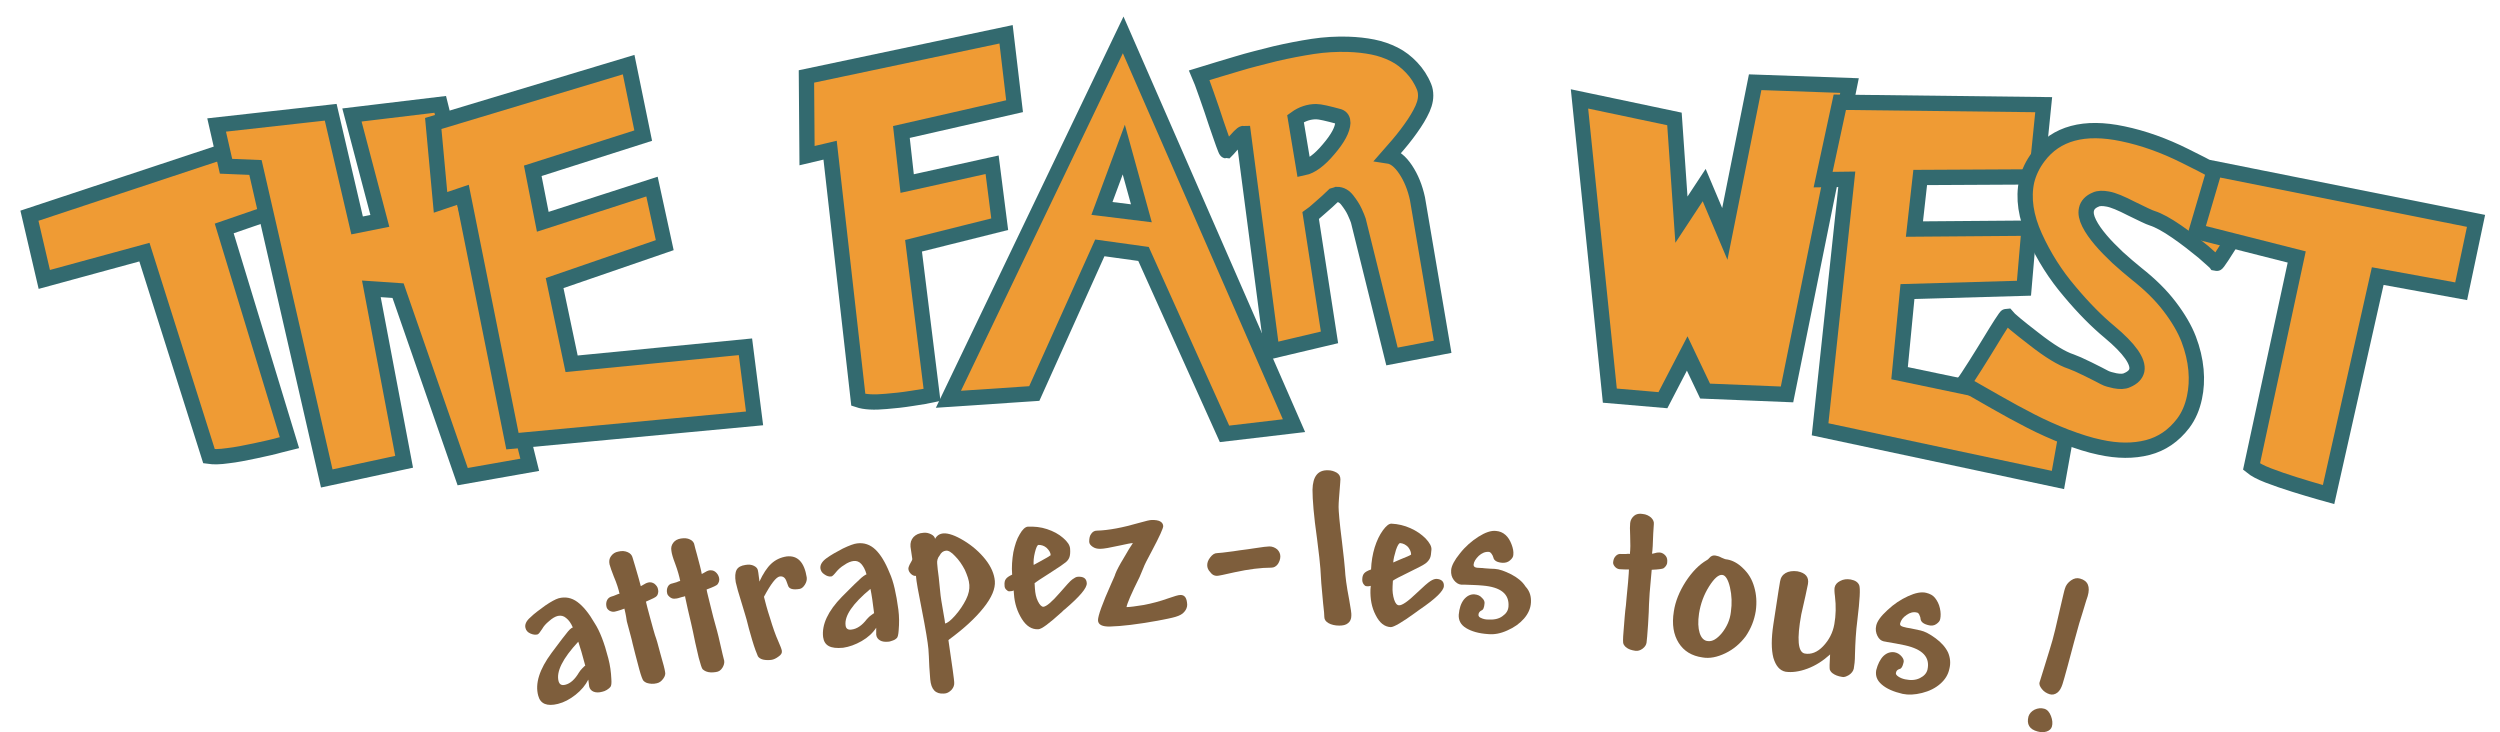 <?xml version="1.0" encoding="utf-8"?>
<!-- Generator: Adobe Illustrator 27.3.1, SVG Export Plug-In . SVG Version: 6.00 Build 0)  -->
<svg version="1.1" id="Calque_1" xmlns="http://www.w3.org/2000/svg" xmlns:xlink="http://www.w3.org/1999/xlink" x="0px" y="0px"
	 viewBox="0 0 824 241.4" style="enable-background:new 0 0 824 241.4;" xml:space="preserve">
<style type="text/css">
	.st0{fill:#7E5E3C;}
	.st1{fill:#EF9B34;stroke:#336A6F;stroke-width:5.04;stroke-miterlimit:10;}
</style>
<g>
	<path class="st0" d="M177.4,229.3c-1.1-4,0.4-8.7,4.4-14.1c0.5-0.7,1.2-1.6,2.1-2.8c0.9-1.2,1.8-2.4,2.7-3.5
		c0.9-1.2,1.6-1.9,2.2-2.1c-0.6-1.4-1.3-2.4-2.2-3.1c-0.8-0.7-1.7-0.9-2.7-0.7c-0.9,0.2-1.9,0.8-2.9,1.7c-1.1,0.9-1.8,1.7-2.3,2.6
		c-0.7,1.1-1.2,1.7-1.5,1.8c-0.7,0.2-1.5,0.1-2.4-0.3c-0.9-0.4-1.4-1-1.6-1.8c-0.3-1.1,0.2-2.3,1.6-3.5c1.3-1.3,3-2.5,4.9-3.9
		c1.9-1.3,3.4-2.1,4.4-2.4c2.2-0.6,4.3-0.2,6.2,1.2c1.9,1.4,3.8,3.7,5.7,7c1.7,2.6,3.2,6.5,4.5,11.6c0.6,2.3,0.9,4.5,1,6.8
		c0.1,1.4,0,2.2-0.3,2.6c-0.2,0.3-0.6,0.6-1.2,1c-0.5,0.3-1,0.5-1.5,0.6c-1.1,0.3-2,0.3-2.8,0c-0.8-0.3-1.3-0.9-1.5-1.7l-0.3-2.3
		c-0.9,1.8-2.3,3.5-4.2,5c-1.9,1.5-3.8,2.5-5.8,3C180.3,232.9,178.1,232,177.4,229.3z M190.6,211.5c-5.2,5.6-7.3,9.9-6.5,13
		c0.3,1.1,1,1.5,2.2,1.2c1.7-0.4,3.2-1.8,4.5-4c0.3-0.5,0.7-1,1.2-1.5c0.5-0.5,0.8-0.8,0.9-0.8l0,0
		C192,215.9,191.2,213.3,190.6,211.5z"/>
	<path class="st0" d="M205.8,200.6c-0.2,0.1-0.6,0.2-1.1,0.4c-0.9,0.3-1.6,0.5-2.1,0.6c-0.6,0.1-1.1,0-1.7-0.3
		c-0.6-0.4-0.9-0.8-1-1.3c-0.2-0.8-0.1-1.6,0.2-2.2c0.3-0.6,0.8-1,1.5-1.2c0.3-0.1,0.8-0.2,1.4-0.5c0.5-0.2,0.9-0.4,1.2-0.4
		c-0.3-1.4-0.9-3.4-1.9-5.7c-0.7-1.8-1.2-3.2-1.4-4c-0.2-1-0.1-1.9,0.5-2.7s1.3-1.3,2.4-1.5c1.2-0.3,2.2-0.2,3.1,0.2
		c0.9,0.4,1.4,1,1.6,1.8c0.1,0.4,0.4,1.3,0.9,3c0.9,3,1.5,5.2,1.8,6.4c0.2-0.1,0.6-0.3,0.9-0.5c0.6-0.4,1.1-0.6,1.5-0.7
		c0.8-0.2,1.5,0,2.1,0.4c0.6,0.5,1.1,1.1,1.2,1.9c0.1,0.4,0.1,0.8,0,1.2c-0.1,0.4-0.2,0.7-0.5,1c-0.2,0.3-1.4,0.9-3.5,1.8
		c0.2,0.8,0.6,2.6,1.4,5.4c0.8,2.9,1.3,4.8,1.6,5.7c0.4,1,1,3.1,1.8,6.2c0.9,3.1,1.4,5,1.5,5.8c0.2,0.7,0,1.5-0.6,2.3
		s-1.2,1.3-2.1,1.5c-1.2,0.3-2.3,0.2-3.3-0.1c-0.5-0.2-0.8-0.4-1.1-0.7c-0.3-0.3-0.8-1.6-1.4-3.8c-1-3.7-1.7-6.5-2.2-8.5
		c-0.2-1.1-0.9-3.5-1.9-7.3C206.3,202.5,205.9,201.1,205.8,200.6z"/>
	<path class="st0" d="M225.8,196.5c-0.2,0.1-0.6,0.2-1.1,0.3c-0.9,0.3-1.6,0.5-2.1,0.5c-0.6,0.1-1.1,0-1.7-0.4
		c-0.5-0.4-0.9-0.8-1-1.3c-0.2-0.8-0.1-1.6,0.2-2.2s0.8-1,1.5-1.1c0.3-0.1,0.8-0.2,1.4-0.4c0.5-0.2,0.9-0.4,1.2-0.4
		c-0.3-1.5-0.8-3.4-1.7-5.8c-0.7-1.8-1.1-3.2-1.2-4.1c-0.2-1,0-1.9,0.6-2.7c0.6-0.8,1.4-1.2,2.5-1.4c1.2-0.2,2.2-0.1,3,0.3
		c0.9,0.4,1.4,1.1,1.5,1.9c0.1,0.4,0.3,1.3,0.8,3c0.8,3,1.4,5.2,1.6,6.5c0.2-0.1,0.6-0.3,0.9-0.5c0.6-0.4,1.1-0.6,1.5-0.7
		c0.8-0.1,1.5,0,2.1,0.5c0.6,0.5,1,1.1,1.2,1.9c0.1,0.4,0.1,0.8,0,1.2c-0.1,0.4-0.3,0.7-0.5,1c-0.2,0.3-1.4,0.9-3.6,1.7
		c0.1,0.8,0.6,2.6,1.3,5.5s1.2,4.8,1.5,5.8c0.3,1.1,0.9,3.1,1.6,6.3s1.2,5.1,1.4,5.9c0.1,0.7-0.1,1.5-0.6,2.3s-1.2,1.3-2.1,1.4
		c-1.2,0.2-2.3,0.2-3.3-0.2c-0.4-0.2-0.8-0.4-1.1-0.7c-0.3-0.3-0.7-1.6-1.3-3.8c-0.9-3.7-1.5-6.6-1.9-8.6c-0.2-1.1-0.8-3.5-1.7-7.4
		C226.2,198.3,225.8,196.9,225.8,196.5z"/>
	<path class="st0" d="M265.9,190.3c0.1,0.8-0.1,1.6-0.6,2.4c-0.5,0.8-1.1,1.3-1.7,1.4c-2.3,0.4-3.6,0-3.9-1.2
		c-0.4-1.2-0.7-2-1.1-2.4s-0.9-0.6-1.6-0.5c-1.2,0.2-2.9,2.4-5.2,6.7c0.4,1.6,1,4,2,7c0.9,3,1.8,5.6,2.7,7.6
		c0.7,1.6,1.1,2.6,1.2,3.2c0.1,0.7-0.2,1.3-1.1,1.9c-0.8,0.6-1.6,1-2.4,1.1c-0.9,0.1-1.8,0.1-2.7-0.1c-0.8-0.2-1.4-0.6-1.7-1.1
		c-0.4-0.9-1.1-2.7-1.9-5.4c-0.8-2.7-1.4-4.9-1.8-6.6c-0.2-0.6-0.6-2.2-1.4-4.7c-1.3-4.1-2-6.7-2.2-7.7c-0.3-1.8-0.2-3.2,0.3-4.1
		c0.5-0.9,1.5-1.4,2.9-1.6c1.1-0.2,2-0.1,2.8,0.3c0.8,0.4,1.2,0.9,1.3,1.5c0.1,0.4,0.2,1.1,0.3,2c0.1,0.8,0.2,1.3,0.2,1.7
		c1.2-2.6,2.5-4.6,3.9-5.9c1.4-1.3,3.1-2.1,5.1-2.4C262.9,183,265.1,185.3,265.9,190.3z"/>
	<path class="st0" d="M271.3,210c-0.5-4.1,1.6-8.6,6.2-13.3c0.6-0.6,1.4-1.4,2.5-2.5c1.1-1.1,2.1-2.1,3.2-3.1c1-1,1.9-1.6,2.4-1.8
		c-0.4-1.5-1-2.6-1.7-3.4c-0.7-0.8-1.6-1.1-2.5-1c-0.9,0.1-2,0.5-3.1,1.3c-1.2,0.7-2,1.5-2.6,2.2c-0.8,1-1.4,1.6-1.7,1.6
		c-0.7,0.1-1.5-0.1-2.3-0.7c-0.8-0.5-1.2-1.2-1.3-2c-0.1-1.1,0.5-2.2,2-3.3c1.5-1.1,3.3-2.1,5.4-3.2c2.1-1,3.7-1.6,4.7-1.7
		c2.3-0.3,4.3,0.4,6,2c1.7,1.6,3.3,4.2,4.7,7.7c1.3,2.8,2.2,6.9,2.9,12.1c0.3,2.3,0.3,4.6,0.1,6.9c-0.1,1.4-0.3,2.2-0.6,2.5
		c-0.3,0.3-0.7,0.6-1.3,0.8c-0.6,0.2-1.1,0.4-1.5,0.4c-1.1,0.1-2,0-2.7-0.4s-1.2-1-1.3-1.9l0-2.3c-1.1,1.7-2.7,3.2-4.8,4.4
		c-2.1,1.2-4.1,1.9-6.1,2.2C273.7,213.9,271.7,212.8,271.3,210z M286.9,194.1c-5.9,4.9-8.6,8.9-8.2,12c0.1,1.1,0.8,1.6,2,1.4
		c1.7-0.2,3.4-1.3,5-3.4c0.4-0.4,0.8-0.9,1.4-1.3c0.6-0.4,0.9-0.7,1-0.7l0,0C287.7,198.7,287.3,196,286.9,194.1z"/>
	<path class="st0" d="M301.9,189.8c-0.6,0.1-1.2-0.2-1.7-0.7s-0.8-1.1-0.8-1.7c0-0.3,0.2-1,0.8-2c0.3-0.5,0.5-0.9,0.5-1.1l-0.6-4.1
		c-0.1-1.3,0.2-2.3,1-3.2c0.8-0.8,1.8-1.3,3.3-1.4c0.9-0.1,1.7,0.1,2.5,0.5c0.8,0.4,1.2,0.9,1.3,1.5c0.6-1.1,1.5-1.7,2.8-1.8
		c1.6-0.1,3.9,0.7,6.7,2.4c2.8,1.7,5.2,3.8,7.1,6.2c1.9,2.4,2.9,4.8,3.1,7.1c0.2,2.5-1,5.4-3.7,8.8c-2.7,3.4-6.5,6.9-11.4,10.5
		c-0.1,0.1-0.2,0.2-0.2,0.2c1.3,8.7,1.9,13.3,1.9,13.8c0.1,1-0.2,1.8-0.9,2.6c-0.7,0.7-1.5,1.2-2.5,1.2c-2.7,0.2-4.2-1.3-4.5-4.7
		c-0.1-0.7-0.1-2.1-0.3-4.1c-0.1-2.7-0.2-4.6-0.3-5.9c-0.2-2.2-0.9-6.5-2.2-13.1C302.7,195.3,302,191.5,301.9,189.8z M308.9,185.8
		c0.1,1,0.2,2.5,0.5,4.4c0.2,2,0.4,3.7,0.5,4.9c0.1,1.4,0.5,3.8,1.1,7.2c0.3,1.7,0.5,2.8,0.5,3.2c0.7-0.1,1.8-0.9,3.3-2.6
		c1.5-1.7,2.7-3.5,3.6-5.3c0.9-1.8,1.2-3.4,1.1-4.8c-0.1-1.6-0.7-3.2-1.5-5c-0.9-1.7-1.9-3.2-3.2-4.5c-1.2-1.3-2.2-1.9-3-1.8
		c-0.9,0.1-1.6,0.6-2.1,1.6C309,183.9,308.8,184.9,308.9,185.8z"/>
	<path class="st0" d="M358.2,192.2c0.1,1.6-2.3,4.4-7.2,8.6c-0.2,0.1-0.5,0.4-1,0.9c-4.2,3.8-6.7,5.7-7.8,5.7
		c-2.1,0.1-3.9-1-5.4-3.4c-1.5-2.4-2.4-5.1-2.6-8.2l-0.1-1.2c-0.3,0.2-0.8,0.3-1.5,0.3c-0.3,0-0.6-0.2-1-0.6s-0.5-0.9-0.5-1.3
		c-0.1-1,0.1-1.7,0.4-2.1c0.3-0.5,1-1,2.1-1.5c-0.2-2.6,0-5,0.4-7.4c0.5-2.3,1.1-4.3,2.1-5.9c0.9-1.6,1.8-2.4,2.6-2.5
		c2.2-0.1,4.3,0.1,6.4,0.8c2.1,0.7,3.8,1.6,5.3,2.9c1.5,1.3,2.2,2.4,2.3,3.5c0.1,1.3,0,2.2-0.2,2.8c-0.2,0.6-0.6,1.2-1.2,1.7
		c-0.6,0.5-2.3,1.7-5.3,3.6c-2.9,1.8-4.6,3-5,3.3l0.1,1.7c0.1,1.7,0.4,3.1,1,4.3c0.6,1.2,1.2,1.8,1.8,1.8c1-0.1,2.8-1.6,5.4-4.6
		c2.1-2.4,3.4-3.9,4.1-4.4s1.3-0.9,1.9-0.9C357.2,190,358.1,190.7,358.2,192.2z M342.3,179.6c-0.4,0-0.8,0.9-1.2,2.5
		c-0.4,1.6-0.5,3-0.4,4.1c0.3-0.2,1.1-0.6,2.2-1.2c1.9-1,3-1.7,3.4-2c0-0.8-0.5-1.6-1.3-2.4C344.2,179.9,343.3,179.6,342.3,179.6z"
		/>
	<path class="st0" d="M371.3,200.1c1.2,0,3.1-0.3,5.7-0.7c2.6-0.5,5.3-1.2,8.1-2.2c2-0.7,3.3-1.1,4-1.1c1.4,0,2.1,1,2.2,3.2
		c0,0.8-0.3,1.6-0.9,2.3c-0.6,0.8-1.6,1.3-2.9,1.7c-1.3,0.4-3.4,0.8-6,1.3c-6.7,1.2-11.8,1.8-15.5,1.9c-2.7,0.1-4.1-0.6-4.1-2.1
		c0-1.4,1.4-5.4,4.4-12.1c0.7-1.6,1.2-2.6,1.3-3.1c0.5-1.3,1.4-3,2.8-5.3c1.3-2.3,2.3-3.9,3-4.9c-0.6,0-2,0.3-4.3,0.8
		c-3.2,0.7-5.3,1.1-6.5,1.1c-1,0-1.8-0.2-2.5-0.7s-1.1-1-1.1-1.7c0-1.1,0.2-2,0.7-2.6c0.5-0.7,1.1-1,1.9-1c3.8-0.1,8.5-1,14-2.6
		c2.1-0.6,3.4-0.9,3.9-0.9c2.5-0.1,3.8,0.6,3.9,2c0,0.7-1.2,3.4-3.7,8.1c-1.5,2.8-2.5,4.7-2.8,5.6c-0.1,0.3-0.6,1.4-1.3,3.1
		C372.9,195.6,371.5,198.9,371.3,200.1z"/>
	<path class="st0" d="M397.9,186.3c0-0.9,0.3-1.7,1-2.6c0.7-0.9,1.4-1.4,2.3-1.4c0.6,0,2.3-0.2,5.3-0.6c1.7-0.3,2.9-0.4,3.5-0.5
		c0.6-0.1,1.8-0.2,3.5-0.5c2.6-0.4,4.2-0.6,4.9-0.6c1,0,1.9,0.4,2.6,1c0.7,0.7,1,1.5,1,2.3c0,0.9-0.3,1.7-0.8,2.5
		c-0.6,0.8-1.3,1.2-2.2,1.2c-3.4,0-7.4,0.5-12,1.5c-3.5,0.8-5.4,1.2-5.9,1.2c-0.9,0-1.6-0.4-2.1-1.1
		C398.2,187.9,397.9,187.1,397.9,186.3z"/>
	<path class="st0" d="M432.6,161.4c0.1-4.4,1.8-6.5,5.1-6.4c1.1,0,2,0.3,2.9,0.8c0.8,0.5,1.2,1.2,1.2,2.2c0,0.5-0.1,1.4-0.2,2.9
		c-0.2,2.6-0.4,4.6-0.4,6.2c0,1.3,0.3,5.1,1.1,11.3c0.6,4.9,0.9,8,1,9.3c0.1,2.1,0.5,5.4,1.4,10c0.5,2.9,0.8,4.6,0.7,5.3
		c0,1-0.4,1.9-1.1,2.4c-0.7,0.6-1.7,0.8-2.9,0.8c-1.4,0-2.6-0.3-3.5-0.8c-0.9-0.5-1.4-1.2-1.4-2c0-0.6-0.1-2.1-0.4-4.5
		c-0.5-5-0.8-8.9-0.9-11.5c-0.1-1.7-0.5-5-1.1-9.8C433,169.9,432.6,164.6,432.6,161.4z"/>
	<path class="st0" d="M475.9,193.2c-0.1,1.6-2.8,4.2-8.1,7.8c-0.2,0.1-0.5,0.4-1.1,0.8c-4.5,3.3-7.3,4.9-8.3,4.9
		c-2.1-0.1-3.7-1.4-5-4c-1.3-2.5-1.8-5.3-1.7-8.4l0.1-1.2c-0.4,0.1-0.9,0.2-1.5,0.1c-0.3,0-0.6-0.3-0.9-0.7
		c-0.3-0.5-0.4-0.9-0.4-1.4c0-1,0.2-1.6,0.6-2.1c0.3-0.4,1.1-0.9,2.3-1.3c0.1-2.6,0.5-5,1.2-7.3c0.7-2.2,1.6-4.1,2.7-5.6
		c1.1-1.5,2-2.2,2.8-2.2c2.2,0.1,4.3,0.6,6.3,1.5c2,0.9,3.6,2,5,3.4c1.3,1.4,2,2.6,1.9,3.7c-0.1,1.3-0.2,2.2-0.5,2.8
		c-0.3,0.6-0.7,1.1-1.3,1.6c-0.6,0.5-2.5,1.5-5.6,3c-3.1,1.5-4.8,2.4-5.3,2.8l-0.1,1.8c-0.1,1.7,0.1,3.1,0.5,4.4s1,1.9,1.6,1.9
		c1,0.1,3-1.3,5.8-4c2.3-2.2,3.8-3.5,4.6-4s1.4-0.7,2-0.7C475.1,190.9,476,191.7,475.9,193.2z M461.5,179c-0.4,0-0.9,0.8-1.4,2.3
		c-0.5,1.6-0.8,2.9-0.9,4.1c0.4-0.2,1.1-0.5,2.3-1c2-0.8,3.2-1.3,3.6-1.6c0-0.8-0.3-1.6-1-2.5C463.3,179.5,462.5,179.1,461.5,179z"
		/>
	<path class="st0" d="M504.6,198.6c-0.1,1.9-0.9,3.7-2.3,5.3c-1.4,1.6-3.2,2.9-5.5,3.9c-2.2,1-4.3,1.4-6.3,1.2
		c-3.1-0.2-5.5-0.9-7.3-2s-2.5-2.6-2.4-4.4c0.2-2.1,0.7-3.7,1.7-5c1-1.2,2.2-1.8,3.5-1.7c1,0.1,1.8,0.4,2.4,1.1
		c0.7,0.6,1,1.3,0.9,1.9c-0.1,1.3-0.4,2.1-1,2.3c-0.6,0.3-1,0.8-1,1.5c0,0.4,0.3,0.8,0.9,1c0.6,0.3,1.4,0.5,2.3,0.5
		c1.9,0.1,3.5-0.2,4.7-1.1c1.3-0.9,1.9-1.9,2-3.2c0.3-4.1-2.5-6.4-8.5-6.9c-2-0.2-4-0.2-6-0.3c-0.6,0-0.9,0-1.1,0
		c-0.9-0.1-1.7-0.6-2.4-1.5s-1-2-0.9-3.3c0.1-1.4,1.1-3.3,2.9-5.5c1.8-2.3,3.9-4.1,6.1-5.5c2.2-1.4,4.2-2.1,5.8-1.9
		c1.2,0.1,2.2,0.5,3.1,1.3s1.5,1.8,2,3.1c0.5,1.3,0.7,2.4,0.6,3.4c0,0.7-0.4,1.3-1.1,1.9c-0.7,0.6-1.4,0.8-2.4,0.8
		c-1.8-0.1-2.9-0.7-3.1-1.8c-0.1-0.4-0.3-0.8-0.6-1.2c-0.3-0.4-0.6-0.6-0.9-0.6c-1.2-0.1-2.3,0.4-3.3,1.3c-1,1-1.6,1.9-1.7,2.9
		c0,0.4,0.1,0.6,0.4,0.8c0.3,0.2,1,0.3,2,0.3c0.2,0,0.6,0,1.2,0.1c1.4,0.1,2.5,0.2,3.4,0.2c1.5,0.1,3.2,0.7,5.4,1.8
		c2.1,1.1,3.7,2.4,4.7,4C504.3,194.9,504.7,196.7,504.6,198.6z"/>
	<path class="st0" d="M536.9,187.7c-0.2,0-0.6,0-1.1,0c-1,0-1.7-0.1-2.1-0.1c-0.6-0.1-1.1-0.4-1.5-0.9c-0.4-0.5-0.6-1-0.5-1.5
		c0.1-0.9,0.4-1.5,0.9-2c0.5-0.5,1.1-0.7,1.8-0.6c0.3,0,0.8,0,1.5,0c0.6-0.1,1-0.1,1.3,0c0.2-1.5,0.2-3.5,0.1-6
		c-0.1-2-0.1-3.4,0-4.2c0.1-1,0.6-1.8,1.3-2.4s1.7-0.8,2.8-0.6c1.2,0.1,2.1,0.6,2.8,1.2c0.7,0.7,1,1.4,0.9,2.2
		c0,0.4-0.1,1.4-0.2,3.1c-0.1,3.2-0.2,5.4-0.4,6.6c0.3,0,0.6-0.1,1-0.2c0.6-0.2,1.2-0.2,1.6-0.2c0.8,0.1,1.4,0.5,1.9,1.1
		c0.5,0.6,0.6,1.4,0.5,2.2c0,0.4-0.2,0.8-0.4,1.1c-0.2,0.3-0.5,0.6-0.8,0.8s-1.6,0.4-3.9,0.5c-0.1,0.8-0.2,2.6-0.5,5.6
		s-0.3,4.9-0.4,5.9c0,1.1-0.1,3.3-0.3,6.5c-0.2,3.2-0.4,5.2-0.5,6c-0.1,0.7-0.5,1.4-1.3,2c-0.8,0.6-1.6,0.8-2.4,0.7
		c-1.3-0.2-2.3-0.5-3.1-1.2c-0.4-0.3-0.6-0.7-0.8-1c-0.2-0.4-0.2-1.7,0-4c0.3-3.8,0.5-6.7,0.8-8.8c0.1-1.1,0.3-3.6,0.7-7.5
		C536.8,189.6,536.9,188.2,536.9,187.7z"/>
	<path class="st0" d="M551.7,201.5c0.5-3.3,1.8-6.5,3.9-9.8c2.1-3.2,4.4-5.6,7-7.1c0.2-0.1,0.5-0.3,0.8-0.7c0.6-0.7,1.2-0.9,2-0.8
		c0.6,0.1,1.3,0.3,2,0.7c0.7,0.3,1.3,0.6,1.9,0.6c1.7,0.3,3.5,1.2,5.2,2.9c1.8,1.7,3,3.7,3.7,6.2c0.7,2.4,0.9,5,0.5,7.9
		c-0.5,3.1-1.6,5.8-3.3,8.3c-1.8,2.4-4,4.3-6.7,5.6c-2.7,1.3-5.2,1.8-7.5,1.4c-3.6-0.5-6.2-2.1-7.9-4.8
		C551.6,209.2,551,205.8,551.7,201.5z M562.9,211.3c1.5,0.2,3-0.7,4.6-2.6c1.6-2,2.7-4.3,3-7c0.4-2.8,0.3-5.5-0.3-8.1
		c-0.6-2.6-1.5-4-2.5-4.1c-1.2-0.2-2.7,1.1-4.4,3.8c-1.7,2.7-2.8,5.7-3.3,8.9c-0.4,2.7-0.3,4.8,0.2,6.4S561.6,211.2,562.9,211.3z"/>
	<path class="st0" d="M592.4,188.3c2.7,0.5,3.9,1.9,3.5,4.2c-0.1,0.5-0.4,1.8-0.8,3.8c-0.7,3-1.1,5-1.4,6.2
		c-1.5,8.2-1.1,12.4,1.1,12.9c2.1,0.4,4.2-0.4,6.1-2.4c1.9-2,3.2-4.4,3.7-7.3c0.5-2.8,0.6-5.9,0.2-9.2c-0.2-1.4-0.2-2.4-0.1-2.9
		c0.2-0.9,0.8-1.6,1.8-2.1c1.1-0.6,2.2-0.7,3.5-0.5c1.5,0.3,2.4,0.9,2.8,1.9c0.4,1,0.2,4.8-0.6,11.4c-0.5,3.8-0.7,7.6-0.8,11.4
		c0,2.1-0.2,3.6-0.4,4.7c-0.2,0.8-0.7,1.5-1.6,2.1c-0.9,0.5-1.6,0.8-2.3,0.6c-1.3-0.2-2.3-0.6-3.1-1.2c-0.4-0.3-0.7-0.7-0.9-1.2
		c-0.1-0.4-0.1-2.1,0.1-5c-2.3,2.1-4.8,3.7-7.5,4.7c-2.7,1-5.1,1.3-7.2,1c-1.9-0.4-3.2-1.9-4-4.6c-0.7-2.7-0.7-6.4,0-11
		c0.1-0.8,0.4-2.5,0.8-5.2c0.8-5.1,1.2-8,1.4-8.9c0.2-1.3,0.8-2.2,1.8-2.8S590.9,188.1,592.4,188.3z"/>
	<path class="st0" d="M642.5,220.5c-0.4,1.9-1.4,3.5-3,4.9c-1.6,1.4-3.6,2.4-6,3c-2.4,0.6-4.5,0.7-6.4,0.3c-3-0.7-5.3-1.7-6.9-3.1
		c-1.6-1.4-2.1-2.9-1.8-4.7c0.5-2,1.3-3.6,2.4-4.7c1.2-1.1,2.4-1.4,3.7-1.2c1,0.2,1.7,0.7,2.3,1.4s0.8,1.4,0.6,2
		c-0.3,1.3-0.7,2-1.3,2.1c-0.7,0.2-1.1,0.6-1.2,1.3c-0.1,0.4,0.2,0.8,0.8,1.2c0.6,0.4,1.3,0.7,2.2,0.9c1.9,0.4,3.5,0.3,4.9-0.4
		c1.4-0.7,2.2-1.6,2.5-2.8c0.9-4.1-1.6-6.7-7.4-8c-2-0.4-3.9-0.8-5.9-1.1c-0.6-0.1-0.9-0.2-1.1-0.2c-0.9-0.2-1.6-0.8-2.1-1.8
		c-0.5-1-0.7-2.2-0.4-3.4c0.3-1.4,1.5-3.1,3.7-5.1c2.1-2,4.4-3.5,6.8-4.6c2.4-1.1,4.4-1.5,6-1.1c1.2,0.3,2.2,0.8,2.9,1.7
		c0.7,0.9,1.3,2,1.6,3.4c0.3,1.4,0.3,2.5,0.1,3.5c-0.1,0.7-0.6,1.2-1.3,1.7c-0.7,0.5-1.6,0.6-2.4,0.4c-1.8-0.4-2.7-1.1-2.8-2.2
		c0-0.4-0.2-0.8-0.4-1.3c-0.2-0.4-0.5-0.7-0.8-0.7c-1.1-0.3-2.3,0-3.4,0.8c-1.2,0.8-1.8,1.7-2.1,2.7c-0.1,0.4,0,0.7,0.3,0.9
		c0.3,0.2,0.9,0.4,1.9,0.6c0.2,0,0.5,0.1,1.2,0.2c1.4,0.3,2.5,0.5,3.3,0.7c1.4,0.3,3.1,1.2,5,2.6c1.9,1.4,3.3,3,4.1,4.7
		C642.8,216.8,643,218.6,642.5,220.5z"/>
	<path class="st0" d="M668.6,236.1c0.3-0.9,1-1.7,2-2.2c1.1-0.5,2.1-0.6,3.2-0.3c1,0.3,1.7,1.1,2.2,2.4c0.5,1.3,0.6,2.5,0.3,3.5
		c-0.2,0.7-0.8,1.3-1.7,1.6s-1.9,0.3-3,0C668.9,240.4,667.9,238.7,668.6,236.1z M679.8,225.5c-0.4,1.2-0.9,2.2-1.7,2.8
		c-0.8,0.6-1.7,0.8-2.6,0.5c-0.9-0.3-1.8-0.8-2.5-1.7c-0.7-0.9-1-1.6-0.7-2.4c0.1-0.4,0.6-1.9,1.4-4.5c1.5-4.8,2.4-7.8,2.8-9.2
		c0.4-1.3,1.2-4.7,2.5-10.4c0.9-3.8,1.4-6.1,1.6-6.6c0.3-1.1,1-2,2-2.7c1-0.7,2-0.9,3-0.6c2.6,0.7,3.4,2.7,2.5,5.8
		c-0.1,0.2-0.2,0.7-0.5,1.5c-0.9,2.9-1.6,5.4-2.3,7.5c-0.9,3.2-2.2,7.9-3.8,14C680.6,222.7,680.1,224.7,679.8,225.5z"/>
</g>
<g>
	<g>
		<path class="st1" d="M73.9,75.3l21.5,70.6l-3.2,0.8c-2.1,0.6-4.8,1.2-8.1,1.9c-3.3,0.7-6.3,1.3-9,1.6c-2.7,0.4-4.8,0.4-6.2,0.2
			L47.6,83.1l-33,9l-4.9-21L93,43.5l7.3,22.7L73.9,75.3z"/>
		<path class="st1" d="M109,37l8.7,37.3l7.5-1.5L116,37.9l29.1-3.5l29.5,118.8l-22.1,3.9l-21.3-61.3l-8.8-0.6l10.8,57l-25.5,5.5
			L84.2,55.2l-9.7-0.4l-3.1-13.6L109,37z"/>
		<path class="st1" d="M188.4,119.9l57.3-5.6l3,23.6l-79.8,7.5l-16.3-81.2l-7.4,2.5l-2.4-26l64.4-19.4l4.8,23.4l-36.4,11.6l3.3,16.8
			l36-11.6l4.2,19.3l-36.3,12.5L188.4,119.9z"/>
		<path class="st1" d="M282.9,131.8l-9.3-82.3l-7.6,1.8l-0.2-26.1l65.8-13.9l2.8,23.7l-37.3,8.5l1.9,17l28-6.2l2.5,19.6l-28.4,7.1
			l6.1,49.2c-1.3,0.3-3.5,0.6-6.6,1.1c-3.1,0.5-5.9,0.8-8.5,1C288,132.7,285,132.5,282.9,131.8z"/>
		<path class="st1" d="M370.2,11.5l56.3,128.8l-22.9,2.7l-26.7-59.3l-14.4-2l-21.6,48l-28.3,1.9L370.2,11.5z M363.2,68.7l13,1.6
			l-5.8-21L363.2,68.7z"/>
		<path class="st1" d="M439.6,64.4c-1.3,1.3-2.8,2.6-4.4,4c-1.6,1.4-2.6,2.3-3.2,2.7l6.2,40.1l-19,4.5L409.8,44
			c-0.2,0-0.6,0.3-1.3,1c-0.6,0.6-1.4,1.6-2.5,2.7c-1,1.2-1.6,1.8-1.8,2c-0.1,0-0.4-0.8-1-2.4c-0.6-1.6-1.3-3.8-2.3-6.6
			c-0.9-2.8-2-6-3.2-9.4c-1.2-3.4-2-5.6-2.4-6.5c4.5-1.4,8.6-2.6,12.6-3.8c3.9-1.2,8.1-2.2,12.4-3.3c4.3-1,8.5-1.8,12.4-2.4
			c3.9-0.6,7.8-0.8,11.6-0.7c3,0.1,5.7,0.4,8.2,0.9c2.5,0.5,4.8,1.3,7,2.4c2.2,1.1,4.1,2.6,5.8,4.4c1.7,1.8,3.1,3.9,4.1,6.4
			c0.3,0.7,0.5,1.7,0.5,2.8c0,1.8-0.6,3.7-1.8,5.9c-1.1,2.1-2.6,4.3-4.4,6.7c-1.8,2.4-3.9,4.8-6.1,7.3c2,0.3,3.9,1.8,5.7,4.5
			c1.8,2.7,3.1,5.9,3.9,9.6l8.3,48.8l-16.7,3.2l-11.1-44.8c-0.2-0.6-0.6-1.6-1.2-2.9c-0.6-1.3-1.4-2.5-2.4-3.8
			c-1-1.3-2.1-1.9-3.4-1.9C440.5,64.2,440.2,64.2,439.6,64.4z M427,39.1l2.7,16.2c2.4-0.5,5.2-2.5,8.2-6.1c3.1-3.6,4.6-6.5,4.7-8.7
			c0-1.1-0.4-1.8-1.3-2.1c-3.7-1-6.2-1.6-7.5-1.6C431.5,36.8,429.2,37.5,427,39.1z"/>
		<path class="st1" d="M589,130l-27-1.1l-5.9-12.4l-8,15.4l-17.5-1.5l-10-97.8l31.3,6.6l2.3,33.2l7.5-11.4l6.8,16.1l10-50l31.1,1.1
			L589,130z"/>
		<path class="st1" d="M626.1,123l56.4,11.8l-4.2,23.4l-78.4-16.7l8.8-82.4l-7.8,0.1l5.5-25.5l67.2,0.8l-2.4,23.8l-38.3,0.2l-1.9,17
			l37.8-0.3L667.1,95l-38.4,1.1L626.1,123z"/>
		<path class="st1" d="M671.9,51.6c5.8-7.7,15.1-10.2,27.8-7.5c6.7,1.4,13.5,3.8,20.5,7.3c7,3.4,15.2,7.9,24.7,13.3
			c-1.2,1.6-3.8,5.7-7.9,12.4c-4.1,6.6-6.2,9.9-6.5,9.8c-0.2-0.3-1.7-1.6-4.3-3.9c-2.7-2.2-5.6-4.5-8.8-6.7
			c-3.2-2.2-5.9-3.7-8.1-4.4c-1-0.3-3.2-1.4-6.7-3.1c-3.5-1.8-6.1-2.9-7.9-3.2c-1.6-0.3-3-0.3-4,0.2c-1.7,0.7-2.7,1.8-3,3.2
			c-0.3,1.3,0,2.8,0.9,4.6c0.9,1.8,2.2,3.6,3.8,5.5c1.6,1.9,3.5,3.8,5.6,5.8c2.1,1.9,4.2,3.7,6.3,5.4c4.3,3.4,7.9,6.9,10.8,10.7
			c2.9,3.8,5,7.4,6.3,10.8c1.3,3.4,2.1,6.8,2.4,10.1c0.3,3.3,0.1,6.3-0.5,9.1c-0.7,3.3-1.9,6.1-3.7,8.5c-3.2,4.2-7.1,6.8-11.7,8
			c-4.7,1.2-9.9,1.2-15.8-0.1c-3.4-0.7-7.1-1.9-11.1-3.4c-4.1-1.6-7.9-3.3-11.6-5.2c-3.7-1.9-7.6-4-11.6-6.3
			c-4.1-2.3-7.6-4.3-10.7-6.1c0.8-1,2.1-3,4-6c1.9-3,3.5-5.6,4.9-7.9c1.3-2.2,2.6-4.2,3.6-5.8c1.1-1.7,1.7-2.5,1.8-2.5
			c0.8,1,3.8,3.5,9,7.5c5.1,4,9.2,6.5,12.3,7.5c1.1,0.4,3,1.2,5.6,2.5c2.6,1.3,4.4,2.2,5.3,2.7s2.1,0.8,3.5,1.1c1.6,0.3,3,0.3,4-0.2
			c1.9-0.8,2.9-1.9,3.2-3.2c0.6-2.9-2.4-7.2-9-12.7c-4.1-3.4-8.5-7.8-13.1-13.3c-4.7-5.5-8.5-11.5-11.5-18.1
			c-3-6.6-3.9-12.7-2.7-18.3C668.7,56.8,670,54.1,671.9,51.6z"/>
		<path class="st1" d="M783.7,91l-16.2,72l-3.2-0.9c-2.1-0.6-4.8-1.4-8-2.4c-3.2-1-6.1-2-8.7-3c-2.6-1-4.4-2-5.5-2.9L757,84.7
			l-33.1-8.4l6.1-20.7l86.1,17.2L811.2,96L783.7,91z"/>
	</g>
</g>
</svg>
